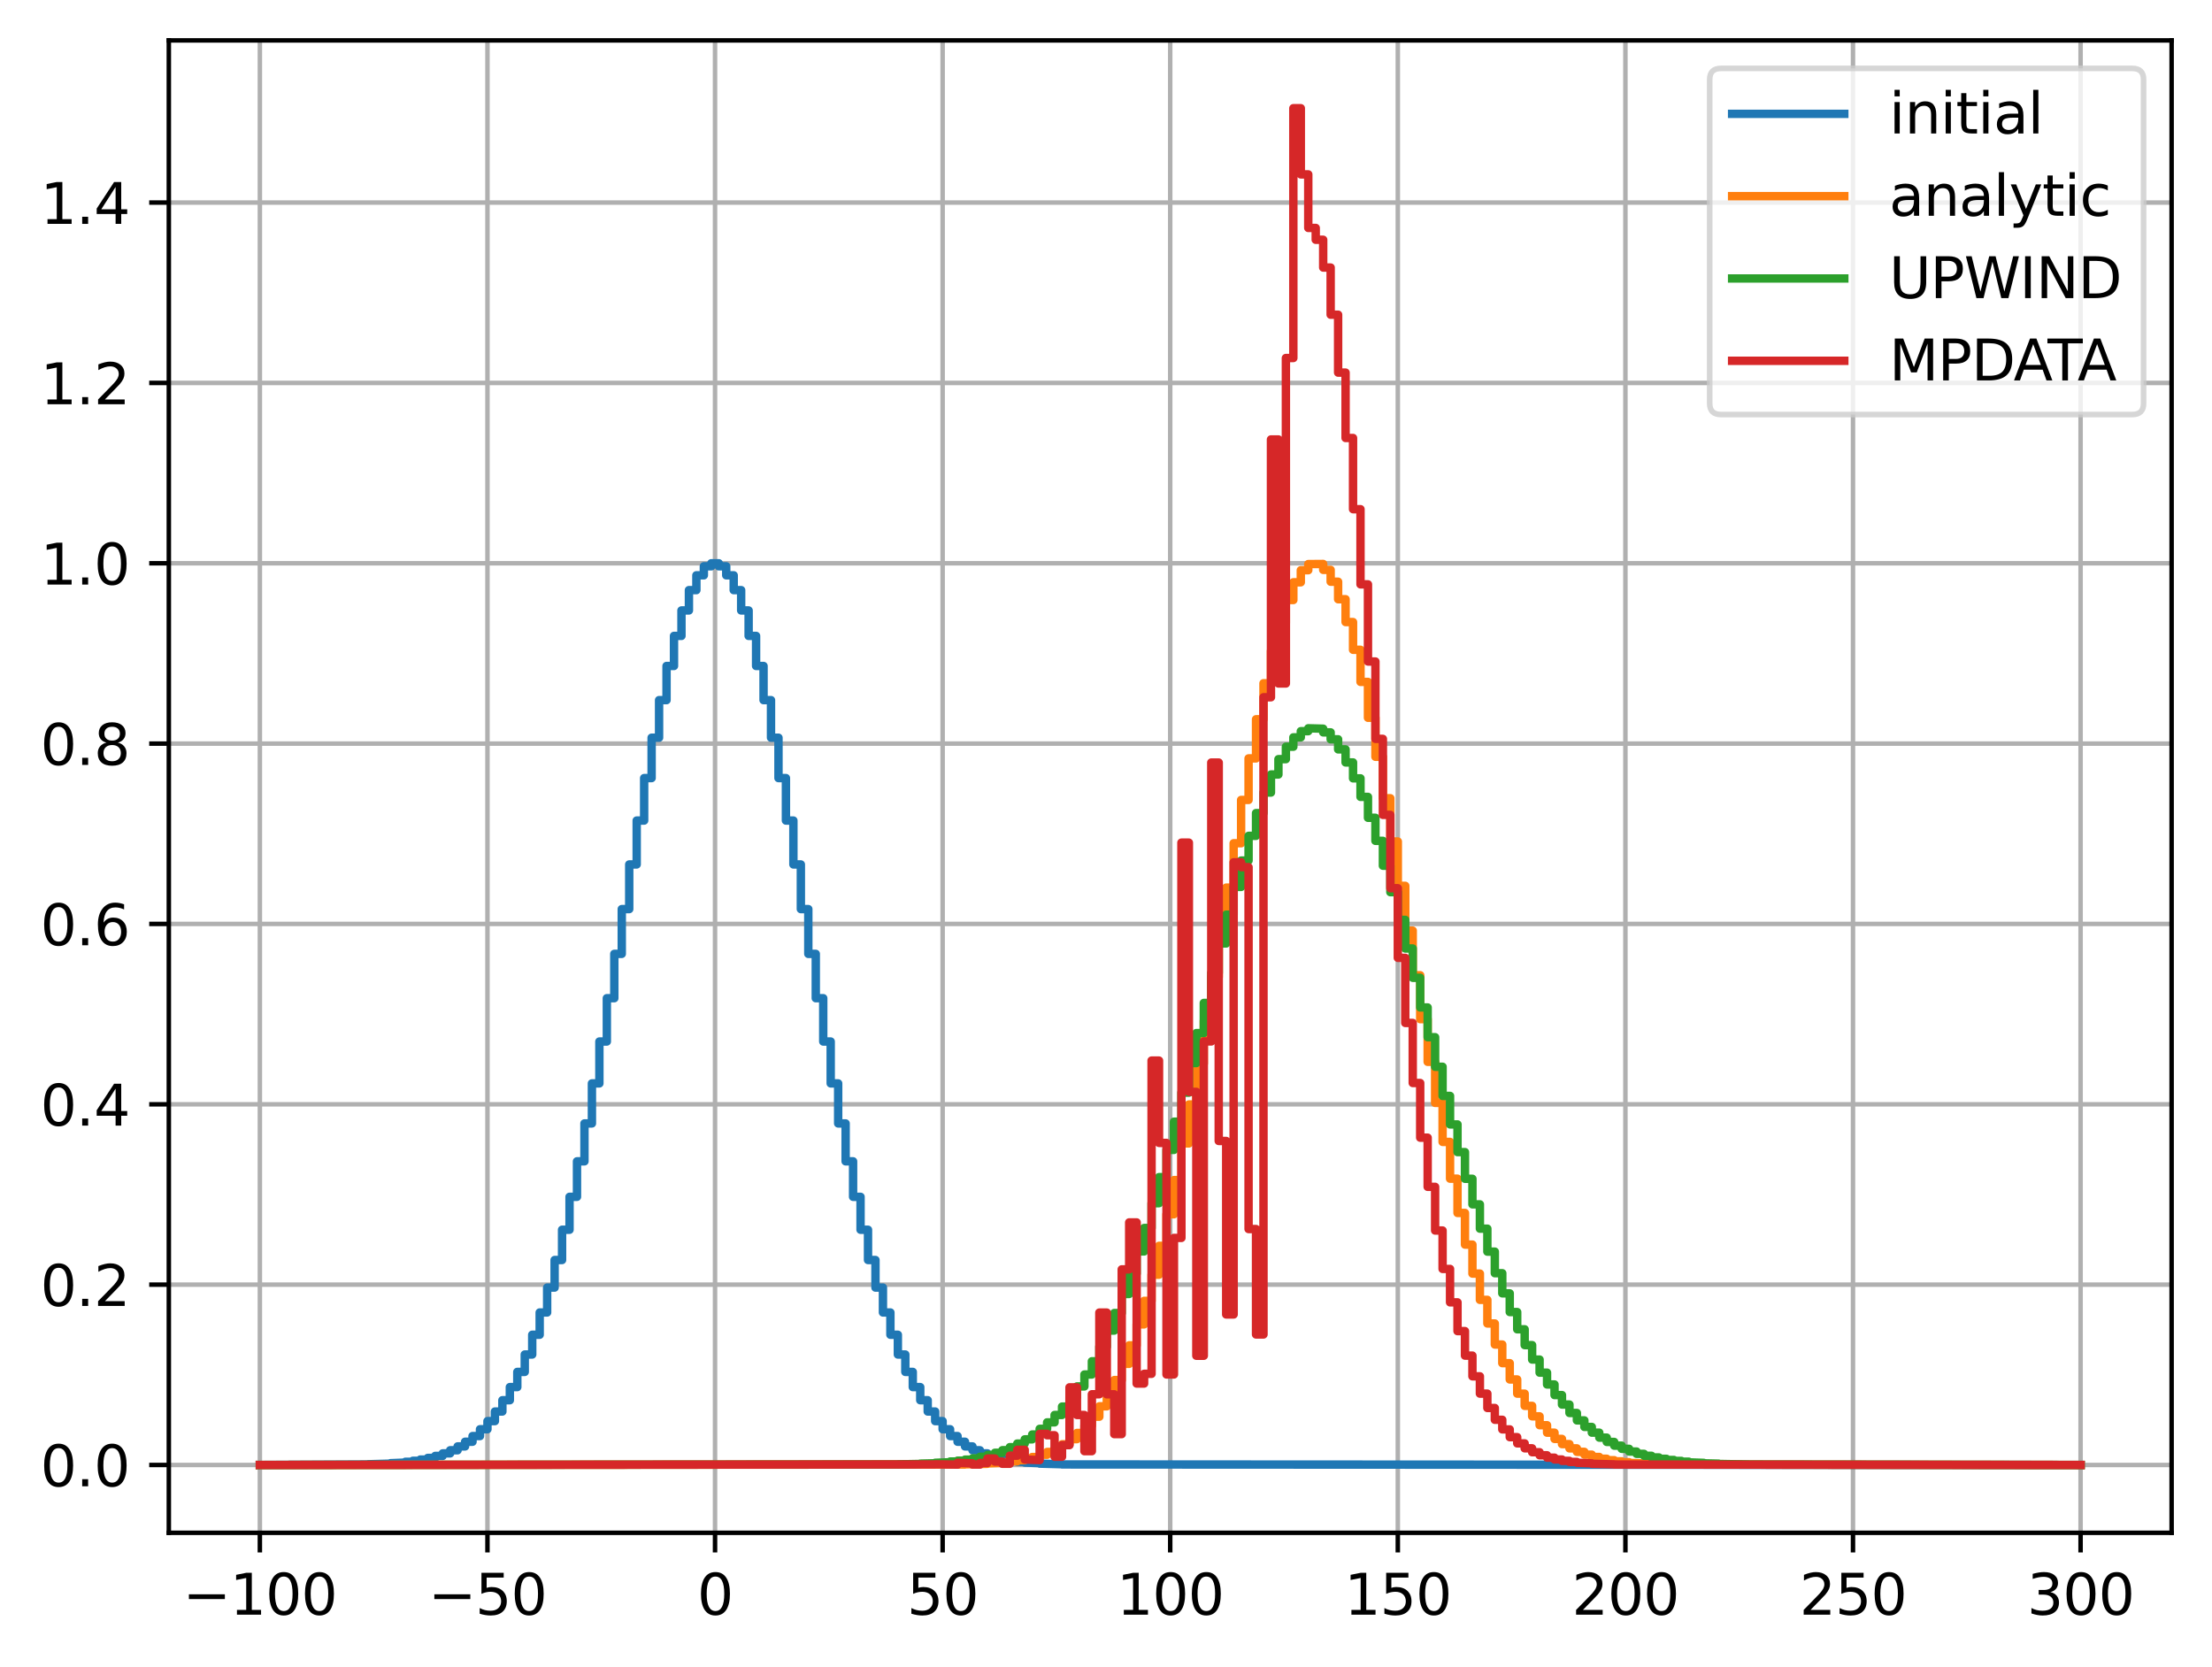 <?xml version="1.0" encoding="utf-8" standalone="no"?>
<!DOCTYPE svg PUBLIC "-//W3C//DTD SVG 1.1//EN"
  "http://www.w3.org/Graphics/SVG/1.1/DTD/svg11.dtd">
<svg xmlns:xlink="http://www.w3.org/1999/xlink" width="394.423pt" height="297.19pt" viewBox="0 0 394.423 297.19" xmlns="http://www.w3.org/2000/svg" version="1.1">
 <defs>
  <style type="text/css">*{stroke-linejoin: round; stroke-linecap: butt}</style>
 </defs>
 <g id="figure_1">
  <g id="patch_1">
   <path d="M 0 297.19 
L 394.423 297.19 
L 394.423 0 
L 0 0 
z
" style="fill: #ffffff"/>
  </g>
  <g id="axes_1">
   <g id="patch_2">
    <path d="M 30.103 273.312 
L 387.223 273.312 
L 387.223 7.2 
L 30.103 7.2 
z
" style="fill: #ffffff"/>
   </g>
   <g id="matplotlib.axis_1">
    <g id="xtick_1">
     <g id="line2d_1">
      <path d="M 46.336 273.312 
L 46.336 7.2 
" clip-path="url(#p97adf33882)" style="fill: none; stroke: #b0b0b0; stroke-width: 0.8; stroke-linecap: square"/>
     </g>
     <g id="line2d_2">
      <defs>
       <path id="m3a743ad3ec" d="M 0 0 
L 0 3.5 
" style="stroke: #000000; stroke-width: 0.8"/>
      </defs>
      <g>
       <use xlink:href="#m3a743ad3ec" x="46.336" y="273.312" style="stroke: #000000; stroke-width: 0.8"/>
      </g>
     </g>
     <g id="text_1">
      <!-- −100 -->
      <g transform="translate(32.602 287.91) scale(0.1 -0.1)">
       <defs>
        <path id="DejaVuSans-2212" d="M 678 2272 
L 4684 2272 
L 4684 1741 
L 678 1741 
L 678 2272 
z
" transform="scale(0.016)"/>
        <path id="DejaVuSans-31" d="M 794 531 
L 1825 531 
L 1825 4091 
L 703 3866 
L 703 4441 
L 1819 4666 
L 2450 4666 
L 2450 531 
L 3481 531 
L 3481 0 
L 794 0 
L 794 531 
z
" transform="scale(0.016)"/>
        <path id="DejaVuSans-30" d="M 2034 4250 
Q 1547 4250 1301 3770 
Q 1056 3291 1056 2328 
Q 1056 1369 1301 889 
Q 1547 409 2034 409 
Q 2525 409 2770 889 
Q 3016 1369 3016 2328 
Q 3016 3291 2770 3770 
Q 2525 4250 2034 4250 
z
M 2034 4750 
Q 2819 4750 3233 4129 
Q 3647 3509 3647 2328 
Q 3647 1150 3233 529 
Q 2819 -91 2034 -91 
Q 1250 -91 836 529 
Q 422 1150 422 2328 
Q 422 3509 836 4129 
Q 1250 4750 2034 4750 
z
" transform="scale(0.016)"/>
       </defs>
       <use xlink:href="#DejaVuSans-2212"/>
       <use xlink:href="#DejaVuSans-31" transform="translate(83.789 0)"/>
       <use xlink:href="#DejaVuSans-30" transform="translate(147.412 0)"/>
       <use xlink:href="#DejaVuSans-30" transform="translate(211.035 0)"/>
      </g>
     </g>
    </g>
    <g id="xtick_2">
     <g id="line2d_3">
      <path d="M 86.918 273.312 
L 86.918 7.2 
" clip-path="url(#p97adf33882)" style="fill: none; stroke: #b0b0b0; stroke-width: 0.8; stroke-linecap: square"/>
     </g>
     <g id="line2d_4">
      <g>
       <use xlink:href="#m3a743ad3ec" x="86.918" y="273.312" style="stroke: #000000; stroke-width: 0.8"/>
      </g>
     </g>
     <g id="text_2">
      <!-- −50 -->
      <g transform="translate(76.365 287.91) scale(0.1 -0.1)">
       <defs>
        <path id="DejaVuSans-35" d="M 691 4666 
L 3169 4666 
L 3169 4134 
L 1269 4134 
L 1269 2991 
Q 1406 3038 1543 3061 
Q 1681 3084 1819 3084 
Q 2600 3084 3056 2656 
Q 3513 2228 3513 1497 
Q 3513 744 3044 326 
Q 2575 -91 1722 -91 
Q 1428 -91 1123 -41 
Q 819 9 494 109 
L 494 744 
Q 775 591 1075 516 
Q 1375 441 1709 441 
Q 2250 441 2565 725 
Q 2881 1009 2881 1497 
Q 2881 1984 2565 2268 
Q 2250 2553 1709 2553 
Q 1456 2553 1204 2497 
Q 953 2441 691 2322 
L 691 4666 
z
" transform="scale(0.016)"/>
       </defs>
       <use xlink:href="#DejaVuSans-2212"/>
       <use xlink:href="#DejaVuSans-35" transform="translate(83.789 0)"/>
       <use xlink:href="#DejaVuSans-30" transform="translate(147.412 0)"/>
      </g>
     </g>
    </g>
    <g id="xtick_3">
     <g id="line2d_5">
      <path d="M 127.499 273.312 
L 127.499 7.2 
" clip-path="url(#p97adf33882)" style="fill: none; stroke: #b0b0b0; stroke-width: 0.8; stroke-linecap: square"/>
     </g>
     <g id="line2d_6">
      <g>
       <use xlink:href="#m3a743ad3ec" x="127.499" y="273.312" style="stroke: #000000; stroke-width: 0.8"/>
      </g>
     </g>
     <g id="text_3">
      <!-- 0 -->
      <g transform="translate(124.318 287.91) scale(0.1 -0.1)">
       <use xlink:href="#DejaVuSans-30"/>
      </g>
     </g>
    </g>
    <g id="xtick_4">
     <g id="line2d_7">
      <path d="M 168.081 273.312 
L 168.081 7.2 
" clip-path="url(#p97adf33882)" style="fill: none; stroke: #b0b0b0; stroke-width: 0.8; stroke-linecap: square"/>
     </g>
     <g id="line2d_8">
      <g>
       <use xlink:href="#m3a743ad3ec" x="168.081" y="273.312" style="stroke: #000000; stroke-width: 0.8"/>
      </g>
     </g>
     <g id="text_4">
      <!-- 50 -->
      <g transform="translate(161.719 287.91) scale(0.1 -0.1)">
       <use xlink:href="#DejaVuSans-35"/>
       <use xlink:href="#DejaVuSans-30" transform="translate(63.623 0)"/>
      </g>
     </g>
    </g>
    <g id="xtick_5">
     <g id="line2d_9">
      <path d="M 208.663 273.312 
L 208.663 7.2 
" clip-path="url(#p97adf33882)" style="fill: none; stroke: #b0b0b0; stroke-width: 0.8; stroke-linecap: square"/>
     </g>
     <g id="line2d_10">
      <g>
       <use xlink:href="#m3a743ad3ec" x="208.663" y="273.312" style="stroke: #000000; stroke-width: 0.8"/>
      </g>
     </g>
     <g id="text_5">
      <!-- 100 -->
      <g transform="translate(199.119 287.91) scale(0.1 -0.1)">
       <use xlink:href="#DejaVuSans-31"/>
       <use xlink:href="#DejaVuSans-30" transform="translate(63.623 0)"/>
       <use xlink:href="#DejaVuSans-30" transform="translate(127.246 0)"/>
      </g>
     </g>
    </g>
    <g id="xtick_6">
     <g id="line2d_11">
      <path d="M 249.245 273.312 
L 249.245 7.2 
" clip-path="url(#p97adf33882)" style="fill: none; stroke: #b0b0b0; stroke-width: 0.8; stroke-linecap: square"/>
     </g>
     <g id="line2d_12">
      <g>
       <use xlink:href="#m3a743ad3ec" x="249.245" y="273.312" style="stroke: #000000; stroke-width: 0.8"/>
      </g>
     </g>
     <g id="text_6">
      <!-- 150 -->
      <g transform="translate(239.701 287.91) scale(0.1 -0.1)">
       <use xlink:href="#DejaVuSans-31"/>
       <use xlink:href="#DejaVuSans-35" transform="translate(63.623 0)"/>
       <use xlink:href="#DejaVuSans-30" transform="translate(127.246 0)"/>
      </g>
     </g>
    </g>
    <g id="xtick_7">
     <g id="line2d_13">
      <path d="M 289.827 273.312 
L 289.827 7.2 
" clip-path="url(#p97adf33882)" style="fill: none; stroke: #b0b0b0; stroke-width: 0.8; stroke-linecap: square"/>
     </g>
     <g id="line2d_14">
      <g>
       <use xlink:href="#m3a743ad3ec" x="289.827" y="273.312" style="stroke: #000000; stroke-width: 0.8"/>
      </g>
     </g>
     <g id="text_7">
      <!-- 200 -->
      <g transform="translate(280.283 287.91) scale(0.1 -0.1)">
       <defs>
        <path id="DejaVuSans-32" d="M 1228 531 
L 3431 531 
L 3431 0 
L 469 0 
L 469 531 
Q 828 903 1448 1529 
Q 2069 2156 2228 2338 
Q 2531 2678 2651 2914 
Q 2772 3150 2772 3378 
Q 2772 3750 2511 3984 
Q 2250 4219 1831 4219 
Q 1534 4219 1204 4116 
Q 875 4013 500 3803 
L 500 4441 
Q 881 4594 1212 4672 
Q 1544 4750 1819 4750 
Q 2544 4750 2975 4387 
Q 3406 4025 3406 3419 
Q 3406 3131 3298 2873 
Q 3191 2616 2906 2266 
Q 2828 2175 2409 1742 
Q 1991 1309 1228 531 
z
" transform="scale(0.016)"/>
       </defs>
       <use xlink:href="#DejaVuSans-32"/>
       <use xlink:href="#DejaVuSans-30" transform="translate(63.623 0)"/>
       <use xlink:href="#DejaVuSans-30" transform="translate(127.246 0)"/>
      </g>
     </g>
    </g>
    <g id="xtick_8">
     <g id="line2d_15">
      <path d="M 330.409 273.312 
L 330.409 7.2 
" clip-path="url(#p97adf33882)" style="fill: none; stroke: #b0b0b0; stroke-width: 0.8; stroke-linecap: square"/>
     </g>
     <g id="line2d_16">
      <g>
       <use xlink:href="#m3a743ad3ec" x="330.409" y="273.312" style="stroke: #000000; stroke-width: 0.8"/>
      </g>
     </g>
     <g id="text_8">
      <!-- 250 -->
      <g transform="translate(320.865 287.91) scale(0.1 -0.1)">
       <use xlink:href="#DejaVuSans-32"/>
       <use xlink:href="#DejaVuSans-35" transform="translate(63.623 0)"/>
       <use xlink:href="#DejaVuSans-30" transform="translate(127.246 0)"/>
      </g>
     </g>
    </g>
    <g id="xtick_9">
     <g id="line2d_17">
      <path d="M 370.99 273.312 
L 370.99 7.2 
" clip-path="url(#p97adf33882)" style="fill: none; stroke: #b0b0b0; stroke-width: 0.8; stroke-linecap: square"/>
     </g>
     <g id="line2d_18">
      <g>
       <use xlink:href="#m3a743ad3ec" x="370.99" y="273.312" style="stroke: #000000; stroke-width: 0.8"/>
      </g>
     </g>
     <g id="text_9">
      <!-- 300 -->
      <g transform="translate(361.447 287.91) scale(0.1 -0.1)">
       <defs>
        <path id="DejaVuSans-33" d="M 2597 2516 
Q 3050 2419 3304 2112 
Q 3559 1806 3559 1356 
Q 3559 666 3084 287 
Q 2609 -91 1734 -91 
Q 1441 -91 1130 -33 
Q 819 25 488 141 
L 488 750 
Q 750 597 1062 519 
Q 1375 441 1716 441 
Q 2309 441 2620 675 
Q 2931 909 2931 1356 
Q 2931 1769 2642 2001 
Q 2353 2234 1838 2234 
L 1294 2234 
L 1294 2753 
L 1863 2753 
Q 2328 2753 2575 2939 
Q 2822 3125 2822 3475 
Q 2822 3834 2567 4026 
Q 2313 4219 1838 4219 
Q 1578 4219 1281 4162 
Q 984 4106 628 3988 
L 628 4550 
Q 988 4650 1302 4700 
Q 1616 4750 1894 4750 
Q 2613 4750 3031 4423 
Q 3450 4097 3450 3541 
Q 3450 3153 3228 2886 
Q 3006 2619 2597 2516 
z
" transform="scale(0.016)"/>
       </defs>
       <use xlink:href="#DejaVuSans-33"/>
       <use xlink:href="#DejaVuSans-30" transform="translate(63.623 0)"/>
       <use xlink:href="#DejaVuSans-30" transform="translate(127.246 0)"/>
      </g>
     </g>
    </g>
   </g>
   <g id="matplotlib.axis_2">
    <g id="ytick_1">
     <g id="line2d_19">
      <path d="M 30.103 261.216 
L 387.223 261.216 
" clip-path="url(#p97adf33882)" style="fill: none; stroke: #b0b0b0; stroke-width: 0.8; stroke-linecap: square"/>
     </g>
     <g id="line2d_20">
      <defs>
       <path id="me5644cedbc" d="M 0 0 
L -3.5 0 
" style="stroke: #000000; stroke-width: 0.8"/>
      </defs>
      <g>
       <use xlink:href="#me5644cedbc" x="30.103" y="261.216" style="stroke: #000000; stroke-width: 0.8"/>
      </g>
     </g>
     <g id="text_10">
      <!-- 0.0 -->
      <g transform="translate(7.2 265.015) scale(0.1 -0.1)">
       <defs>
        <path id="DejaVuSans-2e" d="M 684 794 
L 1344 794 
L 1344 0 
L 684 0 
L 684 794 
z
" transform="scale(0.016)"/>
       </defs>
       <use xlink:href="#DejaVuSans-30"/>
       <use xlink:href="#DejaVuSans-2e" transform="translate(63.623 0)"/>
       <use xlink:href="#DejaVuSans-30" transform="translate(95.41 0)"/>
      </g>
     </g>
    </g>
    <g id="ytick_2">
     <g id="line2d_21">
      <path d="M 30.103 229.06 
L 387.223 229.06 
" clip-path="url(#p97adf33882)" style="fill: none; stroke: #b0b0b0; stroke-width: 0.8; stroke-linecap: square"/>
     </g>
     <g id="line2d_22">
      <g>
       <use xlink:href="#me5644cedbc" x="30.103" y="229.06" style="stroke: #000000; stroke-width: 0.8"/>
      </g>
     </g>
     <g id="text_11">
      <!-- 0.2 -->
      <g transform="translate(7.2 232.859) scale(0.1 -0.1)">
       <use xlink:href="#DejaVuSans-30"/>
       <use xlink:href="#DejaVuSans-2e" transform="translate(63.623 0)"/>
       <use xlink:href="#DejaVuSans-32" transform="translate(95.41 0)"/>
      </g>
     </g>
    </g>
    <g id="ytick_3">
     <g id="line2d_23">
      <path d="M 30.103 196.903 
L 387.223 196.903 
" clip-path="url(#p97adf33882)" style="fill: none; stroke: #b0b0b0; stroke-width: 0.8; stroke-linecap: square"/>
     </g>
     <g id="line2d_24">
      <g>
       <use xlink:href="#me5644cedbc" x="30.103" y="196.903" style="stroke: #000000; stroke-width: 0.8"/>
      </g>
     </g>
     <g id="text_12">
      <!-- 0.4 -->
      <g transform="translate(7.2 200.702) scale(0.1 -0.1)">
       <defs>
        <path id="DejaVuSans-34" d="M 2419 4116 
L 825 1625 
L 2419 1625 
L 2419 4116 
z
M 2253 4666 
L 3047 4666 
L 3047 1625 
L 3713 1625 
L 3713 1100 
L 3047 1100 
L 3047 0 
L 2419 0 
L 2419 1100 
L 313 1100 
L 313 1709 
L 2253 4666 
z
" transform="scale(0.016)"/>
       </defs>
       <use xlink:href="#DejaVuSans-30"/>
       <use xlink:href="#DejaVuSans-2e" transform="translate(63.623 0)"/>
       <use xlink:href="#DejaVuSans-34" transform="translate(95.41 0)"/>
      </g>
     </g>
    </g>
    <g id="ytick_4">
     <g id="line2d_25">
      <path d="M 30.103 164.747 
L 387.223 164.747 
" clip-path="url(#p97adf33882)" style="fill: none; stroke: #b0b0b0; stroke-width: 0.8; stroke-linecap: square"/>
     </g>
     <g id="line2d_26">
      <g>
       <use xlink:href="#me5644cedbc" x="30.103" y="164.747" style="stroke: #000000; stroke-width: 0.8"/>
      </g>
     </g>
     <g id="text_13">
      <!-- 0.6 -->
      <g transform="translate(7.2 168.546) scale(0.1 -0.1)">
       <defs>
        <path id="DejaVuSans-36" d="M 2113 2584 
Q 1688 2584 1439 2293 
Q 1191 2003 1191 1497 
Q 1191 994 1439 701 
Q 1688 409 2113 409 
Q 2538 409 2786 701 
Q 3034 994 3034 1497 
Q 3034 2003 2786 2293 
Q 2538 2584 2113 2584 
z
M 3366 4563 
L 3366 3988 
Q 3128 4100 2886 4159 
Q 2644 4219 2406 4219 
Q 1781 4219 1451 3797 
Q 1122 3375 1075 2522 
Q 1259 2794 1537 2939 
Q 1816 3084 2150 3084 
Q 2853 3084 3261 2657 
Q 3669 2231 3669 1497 
Q 3669 778 3244 343 
Q 2819 -91 2113 -91 
Q 1303 -91 875 529 
Q 447 1150 447 2328 
Q 447 3434 972 4092 
Q 1497 4750 2381 4750 
Q 2619 4750 2861 4703 
Q 3103 4656 3366 4563 
z
" transform="scale(0.016)"/>
       </defs>
       <use xlink:href="#DejaVuSans-30"/>
       <use xlink:href="#DejaVuSans-2e" transform="translate(63.623 0)"/>
       <use xlink:href="#DejaVuSans-36" transform="translate(95.41 0)"/>
      </g>
     </g>
    </g>
    <g id="ytick_5">
     <g id="line2d_27">
      <path d="M 30.103 132.59 
L 387.223 132.59 
" clip-path="url(#p97adf33882)" style="fill: none; stroke: #b0b0b0; stroke-width: 0.8; stroke-linecap: square"/>
     </g>
     <g id="line2d_28">
      <g>
       <use xlink:href="#me5644cedbc" x="30.103" y="132.59" style="stroke: #000000; stroke-width: 0.8"/>
      </g>
     </g>
     <g id="text_14">
      <!-- 0.8 -->
      <g transform="translate(7.2 136.389) scale(0.1 -0.1)">
       <defs>
        <path id="DejaVuSans-38" d="M 2034 2216 
Q 1584 2216 1326 1975 
Q 1069 1734 1069 1313 
Q 1069 891 1326 650 
Q 1584 409 2034 409 
Q 2484 409 2743 651 
Q 3003 894 3003 1313 
Q 3003 1734 2745 1975 
Q 2488 2216 2034 2216 
z
M 1403 2484 
Q 997 2584 770 2862 
Q 544 3141 544 3541 
Q 544 4100 942 4425 
Q 1341 4750 2034 4750 
Q 2731 4750 3128 4425 
Q 3525 4100 3525 3541 
Q 3525 3141 3298 2862 
Q 3072 2584 2669 2484 
Q 3125 2378 3379 2068 
Q 3634 1759 3634 1313 
Q 3634 634 3220 271 
Q 2806 -91 2034 -91 
Q 1263 -91 848 271 
Q 434 634 434 1313 
Q 434 1759 690 2068 
Q 947 2378 1403 2484 
z
M 1172 3481 
Q 1172 3119 1398 2916 
Q 1625 2713 2034 2713 
Q 2441 2713 2670 2916 
Q 2900 3119 2900 3481 
Q 2900 3844 2670 4047 
Q 2441 4250 2034 4250 
Q 1625 4250 1398 4047 
Q 1172 3844 1172 3481 
z
" transform="scale(0.016)"/>
       </defs>
       <use xlink:href="#DejaVuSans-30"/>
       <use xlink:href="#DejaVuSans-2e" transform="translate(63.623 0)"/>
       <use xlink:href="#DejaVuSans-38" transform="translate(95.41 0)"/>
      </g>
     </g>
    </g>
    <g id="ytick_6">
     <g id="line2d_29">
      <path d="M 30.103 100.434 
L 387.223 100.434 
" clip-path="url(#p97adf33882)" style="fill: none; stroke: #b0b0b0; stroke-width: 0.8; stroke-linecap: square"/>
     </g>
     <g id="line2d_30">
      <g>
       <use xlink:href="#me5644cedbc" x="30.103" y="100.434" style="stroke: #000000; stroke-width: 0.8"/>
      </g>
     </g>
     <g id="text_15">
      <!-- 1.0 -->
      <g transform="translate(7.2 104.233) scale(0.1 -0.1)">
       <use xlink:href="#DejaVuSans-31"/>
       <use xlink:href="#DejaVuSans-2e" transform="translate(63.623 0)"/>
       <use xlink:href="#DejaVuSans-30" transform="translate(95.41 0)"/>
      </g>
     </g>
    </g>
    <g id="ytick_7">
     <g id="line2d_31">
      <path d="M 30.103 68.277 
L 387.223 68.277 
" clip-path="url(#p97adf33882)" style="fill: none; stroke: #b0b0b0; stroke-width: 0.8; stroke-linecap: square"/>
     </g>
     <g id="line2d_32">
      <g>
       <use xlink:href="#me5644cedbc" x="30.103" y="68.277" style="stroke: #000000; stroke-width: 0.8"/>
      </g>
     </g>
     <g id="text_16">
      <!-- 1.2 -->
      <g transform="translate(7.2 72.077) scale(0.1 -0.1)">
       <use xlink:href="#DejaVuSans-31"/>
       <use xlink:href="#DejaVuSans-2e" transform="translate(63.623 0)"/>
       <use xlink:href="#DejaVuSans-32" transform="translate(95.41 0)"/>
      </g>
     </g>
    </g>
    <g id="ytick_8">
     <g id="line2d_33">
      <path d="M 30.103 36.121 
L 387.223 36.121 
" clip-path="url(#p97adf33882)" style="fill: none; stroke: #b0b0b0; stroke-width: 0.8; stroke-linecap: square"/>
     </g>
     <g id="line2d_34">
      <g>
       <use xlink:href="#me5644cedbc" x="30.103" y="36.121" style="stroke: #000000; stroke-width: 0.8"/>
      </g>
     </g>
     <g id="text_17">
      <!-- 1.4 -->
      <g transform="translate(7.2 39.92) scale(0.1 -0.1)">
       <use xlink:href="#DejaVuSans-31"/>
       <use xlink:href="#DejaVuSans-2e" transform="translate(63.623 0)"/>
       <use xlink:href="#DejaVuSans-34" transform="translate(95.41 0)"/>
      </g>
     </g>
    </g>
   </g>
   <g id="line2d_35">
    <path d="M 46.336 261.215 
L 65.629 261.12 
L 65.629 261.084 
L 69.621 260.975 
L 69.621 260.893 
L 72.282 260.787 
L 72.282 260.649 
L 73.612 260.649 
L 73.612 260.471 
L 74.943 260.471 
L 74.943 260.245 
L 76.273 260.245 
L 76.273 259.958 
L 77.604 259.958 
L 77.604 259.598 
L 78.934 259.598 
L 78.934 259.148 
L 80.265 259.148 
L 80.265 258.591 
L 81.595 258.591 
L 81.595 257.907 
L 82.926 257.907 
L 82.926 257.072 
L 84.257 257.072 
L 84.257 256.06 
L 85.587 256.06 
L 85.587 254.845 
L 86.918 254.845 
L 86.918 253.396 
L 88.248 253.396 
L 88.248 251.682 
L 89.579 251.682 
L 89.579 249.67 
L 90.909 249.67 
L 90.909 247.327 
L 92.24 247.327 
L 92.24 244.62 
L 93.57 244.62 
L 93.57 241.519 
L 94.901 241.519 
L 94.901 237.994 
L 96.232 237.994 
L 96.232 234.023 
L 97.562 234.023 
L 97.562 229.585 
L 98.893 229.585 
L 98.893 224.669 
L 100.223 224.669 
L 100.223 219.272 
L 101.554 219.272 
L 101.554 213.401 
L 102.884 213.401 
L 102.884 207.073 
L 104.215 207.073 
L 104.215 200.317 
L 105.545 200.317 
L 105.545 193.178 
L 106.876 193.178 
L 106.876 185.71 
L 108.206 185.71 
L 108.206 177.985 
L 109.537 177.985 
L 109.537 170.082 
L 110.868 170.082 
L 110.868 162.098 
L 112.198 162.098 
L 112.198 154.136 
L 113.529 154.136 
L 113.529 146.309 
L 114.859 146.309 
L 114.859 138.736 
L 116.19 138.736 
L 116.19 131.538 
L 117.52 131.538 
L 117.52 124.836 
L 118.851 124.836 
L 118.851 118.748 
L 120.181 118.748 
L 120.181 113.385 
L 121.512 113.385 
L 121.512 108.847 
L 122.843 108.847 
L 122.843 105.222 
L 124.173 105.222 
L 124.173 102.58 
L 125.504 102.58 
L 125.504 100.973 
L 126.834 100.973 
L 126.834 100.434 
L 128.165 100.434 
L 128.165 100.973 
L 129.495 100.973 
L 129.495 102.58 
L 130.826 102.58 
L 130.826 105.222 
L 132.156 105.222 
L 132.156 108.847 
L 133.487 108.847 
L 133.487 113.385 
L 134.818 113.385 
L 134.818 118.748 
L 136.148 118.748 
L 136.148 124.836 
L 137.479 124.836 
L 137.479 131.538 
L 138.809 131.538 
L 138.809 138.736 
L 140.14 138.736 
L 140.14 146.309 
L 141.47 146.309 
L 141.47 154.136 
L 142.801 154.136 
L 142.801 162.098 
L 144.131 162.098 
L 144.131 170.082 
L 145.462 170.082 
L 145.462 177.985 
L 146.792 177.985 
L 146.792 185.71 
L 148.123 185.71 
L 148.123 193.178 
L 149.454 193.178 
L 149.454 200.317 
L 150.784 200.317 
L 150.784 207.073 
L 152.115 207.073 
L 152.115 213.401 
L 153.445 213.401 
L 153.445 219.272 
L 154.776 219.272 
L 154.776 224.669 
L 156.106 224.669 
L 156.106 229.585 
L 157.437 229.585 
L 157.437 234.023 
L 158.767 234.023 
L 158.767 237.994 
L 160.098 237.994 
L 160.098 241.519 
L 161.429 241.519 
L 161.429 244.62 
L 162.759 244.62 
L 162.759 247.327 
L 164.09 247.327 
L 164.09 249.67 
L 165.42 249.67 
L 165.42 251.682 
L 166.751 251.682 
L 166.751 253.396 
L 168.081 253.396 
L 168.081 254.845 
L 169.412 254.845 
L 169.412 256.06 
L 170.742 256.06 
L 170.742 257.072 
L 172.073 257.072 
L 172.073 257.907 
L 173.404 257.907 
L 173.404 258.591 
L 174.734 258.591 
L 174.734 259.148 
L 176.065 259.148 
L 176.065 259.598 
L 177.395 259.598 
L 177.395 259.958 
L 178.726 259.958 
L 178.726 260.245 
L 180.056 260.245 
L 180.056 260.471 
L 181.387 260.471 
L 181.387 260.649 
L 182.717 260.649 
L 182.717 260.787 
L 185.378 260.893 
L 185.378 260.975 
L 189.37 261.084 
L 189.37 261.12 
L 370.99 261.216 
L 370.99 261.216 
" clip-path="url(#p97adf33882)" style="fill: none; stroke: #1f77b4; stroke-width: 1.5; stroke-linecap: square"/>
   </g>
   <g id="line2d_36">
    <path d="M 46.336 261.216 
L 172.073 261.134 
L 172.073 261.104 
L 176.065 261.01 
L 176.065 260.939 
L 178.726 260.846 
L 178.726 260.725 
L 180.056 260.725 
L 180.056 260.569 
L 181.387 260.569 
L 181.387 260.369 
L 182.717 260.369 
L 182.717 260.116 
L 184.048 260.116 
L 184.048 259.796 
L 185.378 259.796 
L 185.378 259.394 
L 186.709 259.394 
L 186.709 258.896 
L 188.04 258.896 
L 188.04 258.28 
L 189.37 258.28 
L 189.37 257.526 
L 190.701 257.526 
L 190.701 256.61 
L 192.031 256.61 
L 192.031 255.504 
L 193.362 255.504 
L 193.362 254.181 
L 194.692 254.181 
L 194.692 252.608 
L 196.023 252.608 
L 196.023 250.755 
L 197.353 250.755 
L 197.353 248.589 
L 198.684 248.589 
L 198.684 246.075 
L 200.015 246.075 
L 200.015 243.183 
L 201.345 243.183 
L 201.345 239.881 
L 202.676 239.881 
L 202.676 236.145 
L 204.006 236.145 
L 204.006 231.952 
L 205.337 231.952 
L 205.337 227.285 
L 206.667 227.285 
L 206.667 222.139 
L 207.998 222.139 
L 207.998 216.513 
L 209.328 216.513 
L 209.328 210.419 
L 210.659 210.419 
L 210.659 203.881 
L 211.99 203.881 
L 211.99 196.935 
L 213.32 196.935 
L 213.32 189.631 
L 214.651 189.631 
L 214.651 182.03 
L 215.981 182.03 
L 215.981 174.208 
L 217.312 174.208 
L 217.312 166.254 
L 218.642 166.254 
L 218.642 158.267 
L 219.973 158.267 
L 219.973 150.355 
L 221.303 150.355 
L 221.303 142.635 
L 222.634 142.635 
L 222.634 135.227 
L 223.964 135.227 
L 223.964 128.252 
L 225.295 128.252 
L 225.295 121.83 
L 226.626 121.83 
L 226.626 116.077 
L 227.956 116.077 
L 227.956 111.098 
L 229.287 111.098 
L 229.287 106.989 
L 230.617 106.989 
L 230.617 103.827 
L 231.948 103.827 
L 231.948 101.677 
L 233.278 101.677 
L 233.278 100.58 
L 235.939 100.558 
L 235.939 101.612 
L 237.27 101.612 
L 237.27 103.722 
L 238.601 103.722 
L 238.601 106.844 
L 239.931 106.844 
L 239.931 110.917 
L 241.262 110.917 
L 241.262 115.862 
L 242.592 115.862 
L 242.592 121.587 
L 243.923 121.587 
L 243.923 127.983 
L 245.253 127.983 
L 245.253 134.939 
L 246.584 134.939 
L 246.584 142.332 
L 247.914 142.332 
L 247.914 150.042 
L 249.245 150.042 
L 249.245 157.948 
L 250.575 157.948 
L 250.575 165.934 
L 251.906 165.934 
L 251.906 173.892 
L 253.237 173.892 
L 253.237 181.72 
L 254.567 181.72 
L 254.567 189.332 
L 255.898 189.332 
L 255.898 196.65 
L 257.228 196.65 
L 257.228 203.611 
L 258.559 203.611 
L 258.559 210.166 
L 259.889 210.166 
L 259.889 216.278 
L 261.22 216.278 
L 261.22 221.923 
L 262.55 221.923 
L 262.55 227.089 
L 263.881 227.089 
L 263.881 231.774 
L 265.212 231.774 
L 265.212 235.986 
L 266.542 235.986 
L 266.542 239.74 
L 267.873 239.74 
L 267.873 243.059 
L 269.203 243.059 
L 269.203 245.967 
L 270.534 245.967 
L 270.534 248.495 
L 271.864 248.495 
L 271.864 250.675 
L 273.195 250.675 
L 273.195 252.54 
L 274.525 252.54 
L 274.525 254.123 
L 275.856 254.123 
L 275.856 255.456 
L 277.187 255.456 
L 277.187 256.569 
L 278.517 256.569 
L 278.517 257.493 
L 279.848 257.493 
L 279.848 258.253 
L 281.178 258.253 
L 281.178 258.873 
L 282.509 258.873 
L 282.509 259.376 
L 283.839 259.376 
L 283.839 259.781 
L 285.17 259.781 
L 285.17 260.104 
L 286.5 260.104 
L 286.5 260.36 
L 287.831 260.36 
L 287.831 260.562 
L 289.161 260.562 
L 289.161 260.719 
L 290.492 260.719 
L 290.492 260.841 
L 293.153 260.935 
L 293.153 261.007 
L 297.145 261.103 
L 297.145 261.133 
L 370.99 261.216 
L 370.99 261.216 
" clip-path="url(#p97adf33882)" style="fill: none; stroke: #ff7f0e; stroke-width: 1.5; stroke-linecap: square"/>
   </g>
   <g id="line2d_37">
    <path d="M 46.336 261.215 
L 160.098 261.127 
L 160.098 261.101 
L 164.09 261.026 
L 164.09 260.973 
L 166.751 260.907 
L 166.751 260.825 
L 169.412 260.723 
L 169.412 260.598 
L 170.742 260.598 
L 170.742 260.445 
L 172.073 260.445 
L 172.073 260.258 
L 173.404 260.258 
L 173.404 260.032 
L 174.734 260.032 
L 174.734 259.759 
L 176.065 259.759 
L 176.065 259.433 
L 177.395 259.433 
L 177.395 259.043 
L 178.726 259.043 
L 178.726 258.581 
L 180.056 258.581 
L 180.056 258.035 
L 181.387 258.035 
L 181.387 257.394 
L 182.717 257.394 
L 182.717 256.646 
L 184.048 256.646 
L 184.048 255.777 
L 185.378 255.777 
L 185.378 254.773 
L 186.709 254.773 
L 186.709 253.62 
L 188.04 253.62 
L 188.04 252.302 
L 189.37 252.302 
L 189.37 250.805 
L 190.701 250.805 
L 190.701 249.112 
L 192.031 249.112 
L 192.031 247.21 
L 193.362 247.21 
L 193.362 245.085 
L 194.692 245.085 
L 194.692 242.723 
L 196.023 242.723 
L 196.023 240.114 
L 197.353 240.114 
L 197.353 237.249 
L 198.684 237.249 
L 198.684 234.121 
L 200.015 234.121 
L 200.015 230.726 
L 201.345 230.726 
L 201.345 227.065 
L 202.676 227.065 
L 202.676 223.14 
L 204.006 223.14 
L 204.006 218.96 
L 205.337 218.96 
L 205.337 214.537 
L 206.667 214.537 
L 206.667 209.888 
L 207.998 209.888 
L 207.998 205.035 
L 209.328 205.035 
L 209.328 200.006 
L 210.659 200.006 
L 210.659 194.832 
L 211.99 194.832 
L 211.99 189.55 
L 213.32 189.55 
L 213.32 184.201 
L 214.651 184.201 
L 214.651 178.83 
L 215.981 178.83 
L 215.981 173.487 
L 217.312 173.487 
L 217.312 168.223 
L 218.642 168.223 
L 218.642 163.091 
L 219.973 163.091 
L 219.973 158.146 
L 221.303 158.146 
L 221.303 153.444 
L 222.634 153.444 
L 222.634 149.037 
L 223.964 149.037 
L 223.964 144.978 
L 225.295 144.978 
L 225.295 141.317 
L 226.626 141.317 
L 226.626 138.098 
L 227.956 138.098 
L 227.956 135.363 
L 229.287 135.363 
L 229.287 133.147 
L 230.617 133.147 
L 230.617 131.477 
L 231.948 131.477 
L 231.948 130.376 
L 233.278 130.376 
L 233.278 129.858 
L 235.939 129.928 
L 235.939 130.586 
L 237.27 130.586 
L 237.27 131.821 
L 238.601 131.821 
L 238.601 133.616 
L 239.931 133.616 
L 239.931 135.947 
L 241.262 135.947 
L 241.262 138.783 
L 242.592 138.783 
L 242.592 142.088 
L 243.923 142.088 
L 243.923 145.817 
L 245.253 145.817 
L 245.253 149.926 
L 246.584 149.926 
L 246.584 154.364 
L 247.914 154.364 
L 247.914 159.079 
L 249.245 159.079 
L 249.245 164.017 
L 250.575 164.017 
L 250.575 169.124 
L 251.906 169.124 
L 251.906 174.348 
L 253.237 174.348 
L 253.237 179.636 
L 254.567 179.636 
L 254.567 184.939 
L 255.898 184.939 
L 255.898 190.211 
L 257.228 190.211 
L 257.228 195.408 
L 258.559 195.408 
L 258.559 200.492 
L 259.889 200.492 
L 259.889 205.428 
L 261.22 205.428 
L 261.22 210.187 
L 262.55 210.187 
L 262.55 214.744 
L 263.881 214.744 
L 263.881 219.078 
L 265.212 219.078 
L 265.212 223.174 
L 266.542 223.174 
L 266.542 227.021 
L 267.873 227.021 
L 267.873 230.613 
L 269.203 230.613 
L 269.203 233.946 
L 270.534 233.946 
L 270.534 237.022 
L 271.864 237.022 
L 271.864 239.843 
L 273.195 239.843 
L 273.195 242.417 
L 274.525 242.417 
L 274.525 244.752 
L 275.856 244.752 
L 275.856 246.86 
L 277.187 246.86 
L 277.187 248.751 
L 278.517 248.751 
L 278.517 250.44 
L 279.848 250.44 
L 279.848 251.94 
L 281.178 251.94 
L 281.178 253.265 
L 282.509 253.265 
L 282.509 254.43 
L 283.839 254.43 
L 283.839 255.45 
L 285.17 255.45 
L 285.17 256.337 
L 286.5 256.337 
L 286.5 257.105 
L 287.831 257.105 
L 287.831 257.767 
L 289.161 257.767 
L 289.161 258.335 
L 290.492 258.335 
L 290.492 258.819 
L 291.823 258.819 
L 291.823 259.231 
L 293.153 259.231 
L 293.153 259.578 
L 294.484 259.578 
L 294.484 259.871 
L 295.814 259.871 
L 295.814 260.116 
L 297.145 260.116 
L 297.145 260.32 
L 298.475 260.32 
L 298.475 260.49 
L 299.806 260.49 
L 299.806 260.629 
L 301.136 260.629 
L 301.136 260.744 
L 303.798 260.838 
L 303.798 260.915 
L 306.459 260.977 
L 306.459 261.027 
L 311.781 261.125 
L 311.781 261.145 
L 370.99 261.216 
L 370.99 261.216 
" clip-path="url(#p97adf33882)" style="fill: none; stroke: #2ca02c; stroke-width: 1.5; stroke-linecap: square"/>
   </g>
   <g id="line2d_38">
    <path d="M 46.336 261.215 
L 166.751 261.118 
L 166.751 261.097 
L 170.742 261.149 
L 170.742 260.831 
L 173.404 260.921 
L 173.404 261.14 
L 174.734 261.14 
L 174.734 260.857 
L 176.065 260.857 
L 176.065 260.064 
L 177.395 260.064 
L 177.395 260.611 
L 178.726 260.611 
L 178.726 261.002 
L 180.056 261.002 
L 180.056 259.558 
L 181.387 259.558 
L 181.387 258.51 
L 182.717 258.51 
L 182.717 260.246 
L 185.378 260.346 
L 185.378 255.661 
L 186.709 255.661 
L 186.709 255.914 
L 188.04 255.914 
L 188.04 259.75 
L 189.37 259.75 
L 189.37 257.681 
L 190.701 257.681 
L 190.701 247.375 
L 192.031 247.375 
L 192.031 252.3 
L 193.362 252.3 
L 193.362 258.753 
L 194.692 258.753 
L 194.692 248.606 
L 196.023 248.606 
L 196.023 234.041 
L 197.353 234.041 
L 197.353 248.613 
L 198.684 248.613 
L 198.684 255.712 
L 200.015 255.712 
L 200.015 226.338 
L 201.345 226.338 
L 201.345 217.964 
L 202.676 217.964 
L 202.676 246.695 
L 204.006 246.695 
L 204.006 244.961 
L 205.337 244.961 
L 205.337 189.108 
L 206.667 189.108 
L 206.667 203.788 
L 207.998 203.788 
L 207.998 245.074 
L 209.328 245.074 
L 209.328 220.729 
L 210.659 220.729 
L 210.659 150.247 
L 211.99 150.247 
L 211.99 194.688 
L 213.32 194.688 
L 213.32 241.738 
L 214.651 241.738 
L 214.651 185.695 
L 215.981 185.695 
L 215.981 135.968 
L 217.312 135.968 
L 217.312 203.441 
L 218.642 203.441 
L 218.642 234.378 
L 219.973 234.378 
L 219.973 153.754 
L 221.303 153.754 
L 221.303 154.615 
L 222.634 154.615 
L 222.634 219.146 
L 223.964 219.146 
L 223.964 237.944 
L 225.295 237.944 
L 225.295 124.326 
L 226.626 124.326 
L 226.626 78.359 
L 227.956 78.359 
L 227.956 121.873 
L 229.287 121.873 
L 229.287 63.836 
L 230.617 63.836 
L 230.617 19.296 
L 231.948 19.296 
L 231.948 31.095 
L 233.278 31.095 
L 233.278 40.642 
L 234.609 40.642 
L 234.609 42.752 
L 235.939 42.752 
L 235.939 47.705 
L 237.27 47.705 
L 237.27 56.113 
L 238.601 56.113 
L 238.601 66.438 
L 239.931 66.438 
L 239.931 78.095 
L 241.262 78.095 
L 241.262 90.793 
L 242.592 90.793 
L 242.592 104.194 
L 243.923 104.194 
L 243.923 117.951 
L 245.253 117.951 
L 245.253 131.745 
L 246.584 131.745 
L 246.584 145.297 
L 247.914 145.297 
L 247.914 158.375 
L 249.245 158.375 
L 249.245 170.789 
L 250.575 170.789 
L 250.575 182.399 
L 251.906 182.399 
L 251.906 193.106 
L 253.237 193.106 
L 253.237 202.854 
L 254.567 202.854 
L 254.567 211.62 
L 255.898 211.62 
L 255.898 219.412 
L 257.228 219.412 
L 257.228 226.261 
L 258.559 226.261 
L 258.559 232.217 
L 259.889 232.217 
L 259.889 237.345 
L 261.22 237.345 
L 261.22 241.716 
L 262.55 241.716 
L 262.55 245.407 
L 263.881 245.407 
L 263.881 248.494 
L 265.212 248.494 
L 265.212 251.053 
L 266.542 251.053 
L 266.542 253.156 
L 267.873 253.156 
L 267.873 254.87 
L 269.203 254.87 
L 269.203 256.254 
L 270.534 256.254 
L 270.534 257.363 
L 271.864 257.363 
L 271.864 258.245 
L 273.195 258.245 
L 273.195 258.941 
L 274.525 258.941 
L 274.525 259.485 
L 275.856 259.485 
L 275.856 259.908 
L 277.187 259.908 
L 277.187 260.234 
L 278.517 260.234 
L 278.517 260.484 
L 279.848 260.484 
L 279.848 260.673 
L 281.178 260.673 
L 281.178 260.816 
L 283.839 260.924 
L 283.839 261.003 
L 287.831 261.106 
L 287.831 261.137 
L 370.99 261.216 
L 370.99 261.216 
" clip-path="url(#p97adf33882)" style="fill: none; stroke: #d62728; stroke-width: 1.5; stroke-linecap: square"/>
   </g>
   <g id="patch_3">
    <path d="M 30.103 273.312 
L 30.103 7.2 
" style="fill: none; stroke: #000000; stroke-width: 0.8; stroke-linejoin: miter; stroke-linecap: square"/>
   </g>
   <g id="patch_4">
    <path d="M 387.223 273.312 
L 387.223 7.2 
" style="fill: none; stroke: #000000; stroke-width: 0.8; stroke-linejoin: miter; stroke-linecap: square"/>
   </g>
   <g id="patch_5">
    <path d="M 30.103 273.312 
L 387.223 273.312 
" style="fill: none; stroke: #000000; stroke-width: 0.8; stroke-linejoin: miter; stroke-linecap: square"/>
   </g>
   <g id="patch_6">
    <path d="M 30.103 7.2 
L 387.223 7.2 
" style="fill: none; stroke: #000000; stroke-width: 0.8; stroke-linejoin: miter; stroke-linecap: square"/>
   </g>
   <g id="legend_1">
    <g id="patch_7">
     <path d="M 306.856 73.912 
L 380.223 73.912 
Q 382.223 73.912 382.223 71.912 
L 382.223 14.2 
Q 382.223 12.2 380.223 12.2 
L 306.856 12.2 
Q 304.856 12.2 304.856 14.2 
L 304.856 71.912 
Q 304.856 73.912 306.856 73.912 
z
" style="fill: #ffffff; opacity: 0.8; stroke: #cccccc; stroke-linejoin: miter"/>
    </g>
    <g id="line2d_39">
     <path d="M 308.856 20.298 
L 313.856 20.298 
L 313.856 20.298 
L 323.856 20.298 
L 323.856 20.298 
L 328.856 20.298 
" style="fill: none; stroke: #1f77b4; stroke-width: 1.5; stroke-linecap: square"/>
    </g>
    <g id="text_18">
     <!-- initial -->
     <g transform="translate(336.856 23.798) scale(0.1 -0.1)">
      <defs>
       <path id="DejaVuSans-69" d="M 603 3500 
L 1178 3500 
L 1178 0 
L 603 0 
L 603 3500 
z
M 603 4863 
L 1178 4863 
L 1178 4134 
L 603 4134 
L 603 4863 
z
" transform="scale(0.016)"/>
       <path id="DejaVuSans-6e" d="M 3513 2113 
L 3513 0 
L 2938 0 
L 2938 2094 
Q 2938 2591 2744 2837 
Q 2550 3084 2163 3084 
Q 1697 3084 1428 2787 
Q 1159 2491 1159 1978 
L 1159 0 
L 581 0 
L 581 3500 
L 1159 3500 
L 1159 2956 
Q 1366 3272 1645 3428 
Q 1925 3584 2291 3584 
Q 2894 3584 3203 3211 
Q 3513 2838 3513 2113 
z
" transform="scale(0.016)"/>
       <path id="DejaVuSans-74" d="M 1172 4494 
L 1172 3500 
L 2356 3500 
L 2356 3053 
L 1172 3053 
L 1172 1153 
Q 1172 725 1289 603 
Q 1406 481 1766 481 
L 2356 481 
L 2356 0 
L 1766 0 
Q 1100 0 847 248 
Q 594 497 594 1153 
L 594 3053 
L 172 3053 
L 172 3500 
L 594 3500 
L 594 4494 
L 1172 4494 
z
" transform="scale(0.016)"/>
       <path id="DejaVuSans-61" d="M 2194 1759 
Q 1497 1759 1228 1600 
Q 959 1441 959 1056 
Q 959 750 1161 570 
Q 1363 391 1709 391 
Q 2188 391 2477 730 
Q 2766 1069 2766 1631 
L 2766 1759 
L 2194 1759 
z
M 3341 1997 
L 3341 0 
L 2766 0 
L 2766 531 
Q 2569 213 2275 61 
Q 1981 -91 1556 -91 
Q 1019 -91 701 211 
Q 384 513 384 1019 
Q 384 1609 779 1909 
Q 1175 2209 1959 2209 
L 2766 2209 
L 2766 2266 
Q 2766 2663 2505 2880 
Q 2244 3097 1772 3097 
Q 1472 3097 1187 3025 
Q 903 2953 641 2809 
L 641 3341 
Q 956 3463 1253 3523 
Q 1550 3584 1831 3584 
Q 2591 3584 2966 3190 
Q 3341 2797 3341 1997 
z
" transform="scale(0.016)"/>
       <path id="DejaVuSans-6c" d="M 603 4863 
L 1178 4863 
L 1178 0 
L 603 0 
L 603 4863 
z
" transform="scale(0.016)"/>
      </defs>
      <use xlink:href="#DejaVuSans-69"/>
      <use xlink:href="#DejaVuSans-6e" transform="translate(27.783 0)"/>
      <use xlink:href="#DejaVuSans-69" transform="translate(91.162 0)"/>
      <use xlink:href="#DejaVuSans-74" transform="translate(118.945 0)"/>
      <use xlink:href="#DejaVuSans-69" transform="translate(158.154 0)"/>
      <use xlink:href="#DejaVuSans-61" transform="translate(185.938 0)"/>
      <use xlink:href="#DejaVuSans-6c" transform="translate(247.217 0)"/>
     </g>
    </g>
    <g id="line2d_40">
     <path d="M 308.856 34.977 
L 313.856 34.977 
L 313.856 34.977 
L 323.856 34.977 
L 323.856 34.977 
L 328.856 34.977 
" style="fill: none; stroke: #ff7f0e; stroke-width: 1.5; stroke-linecap: square"/>
    </g>
    <g id="text_19">
     <!-- analytic -->
     <g transform="translate(336.856 38.477) scale(0.1 -0.1)">
      <defs>
       <path id="DejaVuSans-79" d="M 2059 -325 
Q 1816 -950 1584 -1140 
Q 1353 -1331 966 -1331 
L 506 -1331 
L 506 -850 
L 844 -850 
Q 1081 -850 1212 -737 
Q 1344 -625 1503 -206 
L 1606 56 
L 191 3500 
L 800 3500 
L 1894 763 
L 2988 3500 
L 3597 3500 
L 2059 -325 
z
" transform="scale(0.016)"/>
       <path id="DejaVuSans-63" d="M 3122 3366 
L 3122 2828 
Q 2878 2963 2633 3030 
Q 2388 3097 2138 3097 
Q 1578 3097 1268 2742 
Q 959 2388 959 1747 
Q 959 1106 1268 751 
Q 1578 397 2138 397 
Q 2388 397 2633 464 
Q 2878 531 3122 666 
L 3122 134 
Q 2881 22 2623 -34 
Q 2366 -91 2075 -91 
Q 1284 -91 818 406 
Q 353 903 353 1747 
Q 353 2603 823 3093 
Q 1294 3584 2113 3584 
Q 2378 3584 2631 3529 
Q 2884 3475 3122 3366 
z
" transform="scale(0.016)"/>
      </defs>
      <use xlink:href="#DejaVuSans-61"/>
      <use xlink:href="#DejaVuSans-6e" transform="translate(61.279 0)"/>
      <use xlink:href="#DejaVuSans-61" transform="translate(124.658 0)"/>
      <use xlink:href="#DejaVuSans-6c" transform="translate(185.938 0)"/>
      <use xlink:href="#DejaVuSans-79" transform="translate(213.721 0)"/>
      <use xlink:href="#DejaVuSans-74" transform="translate(272.9 0)"/>
      <use xlink:href="#DejaVuSans-69" transform="translate(312.109 0)"/>
      <use xlink:href="#DejaVuSans-63" transform="translate(339.893 0)"/>
     </g>
    </g>
    <g id="line2d_41">
     <path d="M 308.856 49.655 
L 313.856 49.655 
L 313.856 49.655 
L 323.856 49.655 
L 323.856 49.655 
L 328.856 49.655 
" style="fill: none; stroke: #2ca02c; stroke-width: 1.5; stroke-linecap: square"/>
    </g>
    <g id="text_20">
     <!-- UPWIND -->
     <g transform="translate(336.856 53.155) scale(0.1 -0.1)">
      <defs>
       <path id="DejaVuSans-55" d="M 556 4666 
L 1191 4666 
L 1191 1831 
Q 1191 1081 1462 751 
Q 1734 422 2344 422 
Q 2950 422 3222 751 
Q 3494 1081 3494 1831 
L 3494 4666 
L 4128 4666 
L 4128 1753 
Q 4128 841 3676 375 
Q 3225 -91 2344 -91 
Q 1459 -91 1007 375 
Q 556 841 556 1753 
L 556 4666 
z
" transform="scale(0.016)"/>
       <path id="DejaVuSans-50" d="M 1259 4147 
L 1259 2394 
L 2053 2394 
Q 2494 2394 2734 2622 
Q 2975 2850 2975 3272 
Q 2975 3691 2734 3919 
Q 2494 4147 2053 4147 
L 1259 4147 
z
M 628 4666 
L 2053 4666 
Q 2838 4666 3239 4311 
Q 3641 3956 3641 3272 
Q 3641 2581 3239 2228 
Q 2838 1875 2053 1875 
L 1259 1875 
L 1259 0 
L 628 0 
L 628 4666 
z
" transform="scale(0.016)"/>
       <path id="DejaVuSans-57" d="M 213 4666 
L 850 4666 
L 1831 722 
L 2809 4666 
L 3519 4666 
L 4500 722 
L 5478 4666 
L 6119 4666 
L 4947 0 
L 4153 0 
L 3169 4050 
L 2175 0 
L 1381 0 
L 213 4666 
z
" transform="scale(0.016)"/>
       <path id="DejaVuSans-49" d="M 628 4666 
L 1259 4666 
L 1259 0 
L 628 0 
L 628 4666 
z
" transform="scale(0.016)"/>
       <path id="DejaVuSans-4e" d="M 628 4666 
L 1478 4666 
L 3547 763 
L 3547 4666 
L 4159 4666 
L 4159 0 
L 3309 0 
L 1241 3903 
L 1241 0 
L 628 0 
L 628 4666 
z
" transform="scale(0.016)"/>
       <path id="DejaVuSans-44" d="M 1259 4147 
L 1259 519 
L 2022 519 
Q 2988 519 3436 956 
Q 3884 1394 3884 2338 
Q 3884 3275 3436 3711 
Q 2988 4147 2022 4147 
L 1259 4147 
z
M 628 4666 
L 1925 4666 
Q 3281 4666 3915 4102 
Q 4550 3538 4550 2338 
Q 4550 1131 3912 565 
Q 3275 0 1925 0 
L 628 0 
L 628 4666 
z
" transform="scale(0.016)"/>
      </defs>
      <use xlink:href="#DejaVuSans-55"/>
      <use xlink:href="#DejaVuSans-50" transform="translate(73.193 0)"/>
      <use xlink:href="#DejaVuSans-57" transform="translate(133.496 0)"/>
      <use xlink:href="#DejaVuSans-49" transform="translate(232.373 0)"/>
      <use xlink:href="#DejaVuSans-4e" transform="translate(261.865 0)"/>
      <use xlink:href="#DejaVuSans-44" transform="translate(336.67 0)"/>
     </g>
    </g>
    <g id="line2d_42">
     <path d="M 308.856 64.333 
L 313.856 64.333 
L 313.856 64.333 
L 323.856 64.333 
L 323.856 64.333 
L 328.856 64.333 
" style="fill: none; stroke: #d62728; stroke-width: 1.5; stroke-linecap: square"/>
    </g>
    <g id="text_21">
     <!-- MPDATA -->
     <g transform="translate(336.856 67.833) scale(0.1 -0.1)">
      <defs>
       <path id="DejaVuSans-4d" d="M 628 4666 
L 1569 4666 
L 2759 1491 
L 3956 4666 
L 4897 4666 
L 4897 0 
L 4281 0 
L 4281 4097 
L 3078 897 
L 2444 897 
L 1241 4097 
L 1241 0 
L 628 0 
L 628 4666 
z
" transform="scale(0.016)"/>
       <path id="DejaVuSans-41" d="M 2188 4044 
L 1331 1722 
L 3047 1722 
L 2188 4044 
z
M 1831 4666 
L 2547 4666 
L 4325 0 
L 3669 0 
L 3244 1197 
L 1141 1197 
L 716 0 
L 50 0 
L 1831 4666 
z
" transform="scale(0.016)"/>
       <path id="DejaVuSans-54" d="M -19 4666 
L 3928 4666 
L 3928 4134 
L 2272 4134 
L 2272 0 
L 1638 0 
L 1638 4134 
L -19 4134 
L -19 4666 
z
" transform="scale(0.016)"/>
      </defs>
      <use xlink:href="#DejaVuSans-4d"/>
      <use xlink:href="#DejaVuSans-50" transform="translate(86.279 0)"/>
      <use xlink:href="#DejaVuSans-44" transform="translate(146.582 0)"/>
      <use xlink:href="#DejaVuSans-41" transform="translate(221.834 0)"/>
      <use xlink:href="#DejaVuSans-54" transform="translate(282.492 0)"/>
      <use xlink:href="#DejaVuSans-41" transform="translate(335.826 0)"/>
     </g>
    </g>
   </g>
  </g>
 </g>
 <defs>
  <clipPath id="p97adf33882">
   <rect x="30.103" y="7.2" width="357.12" height="266.112"/>
  </clipPath>
 </defs>
</svg>
